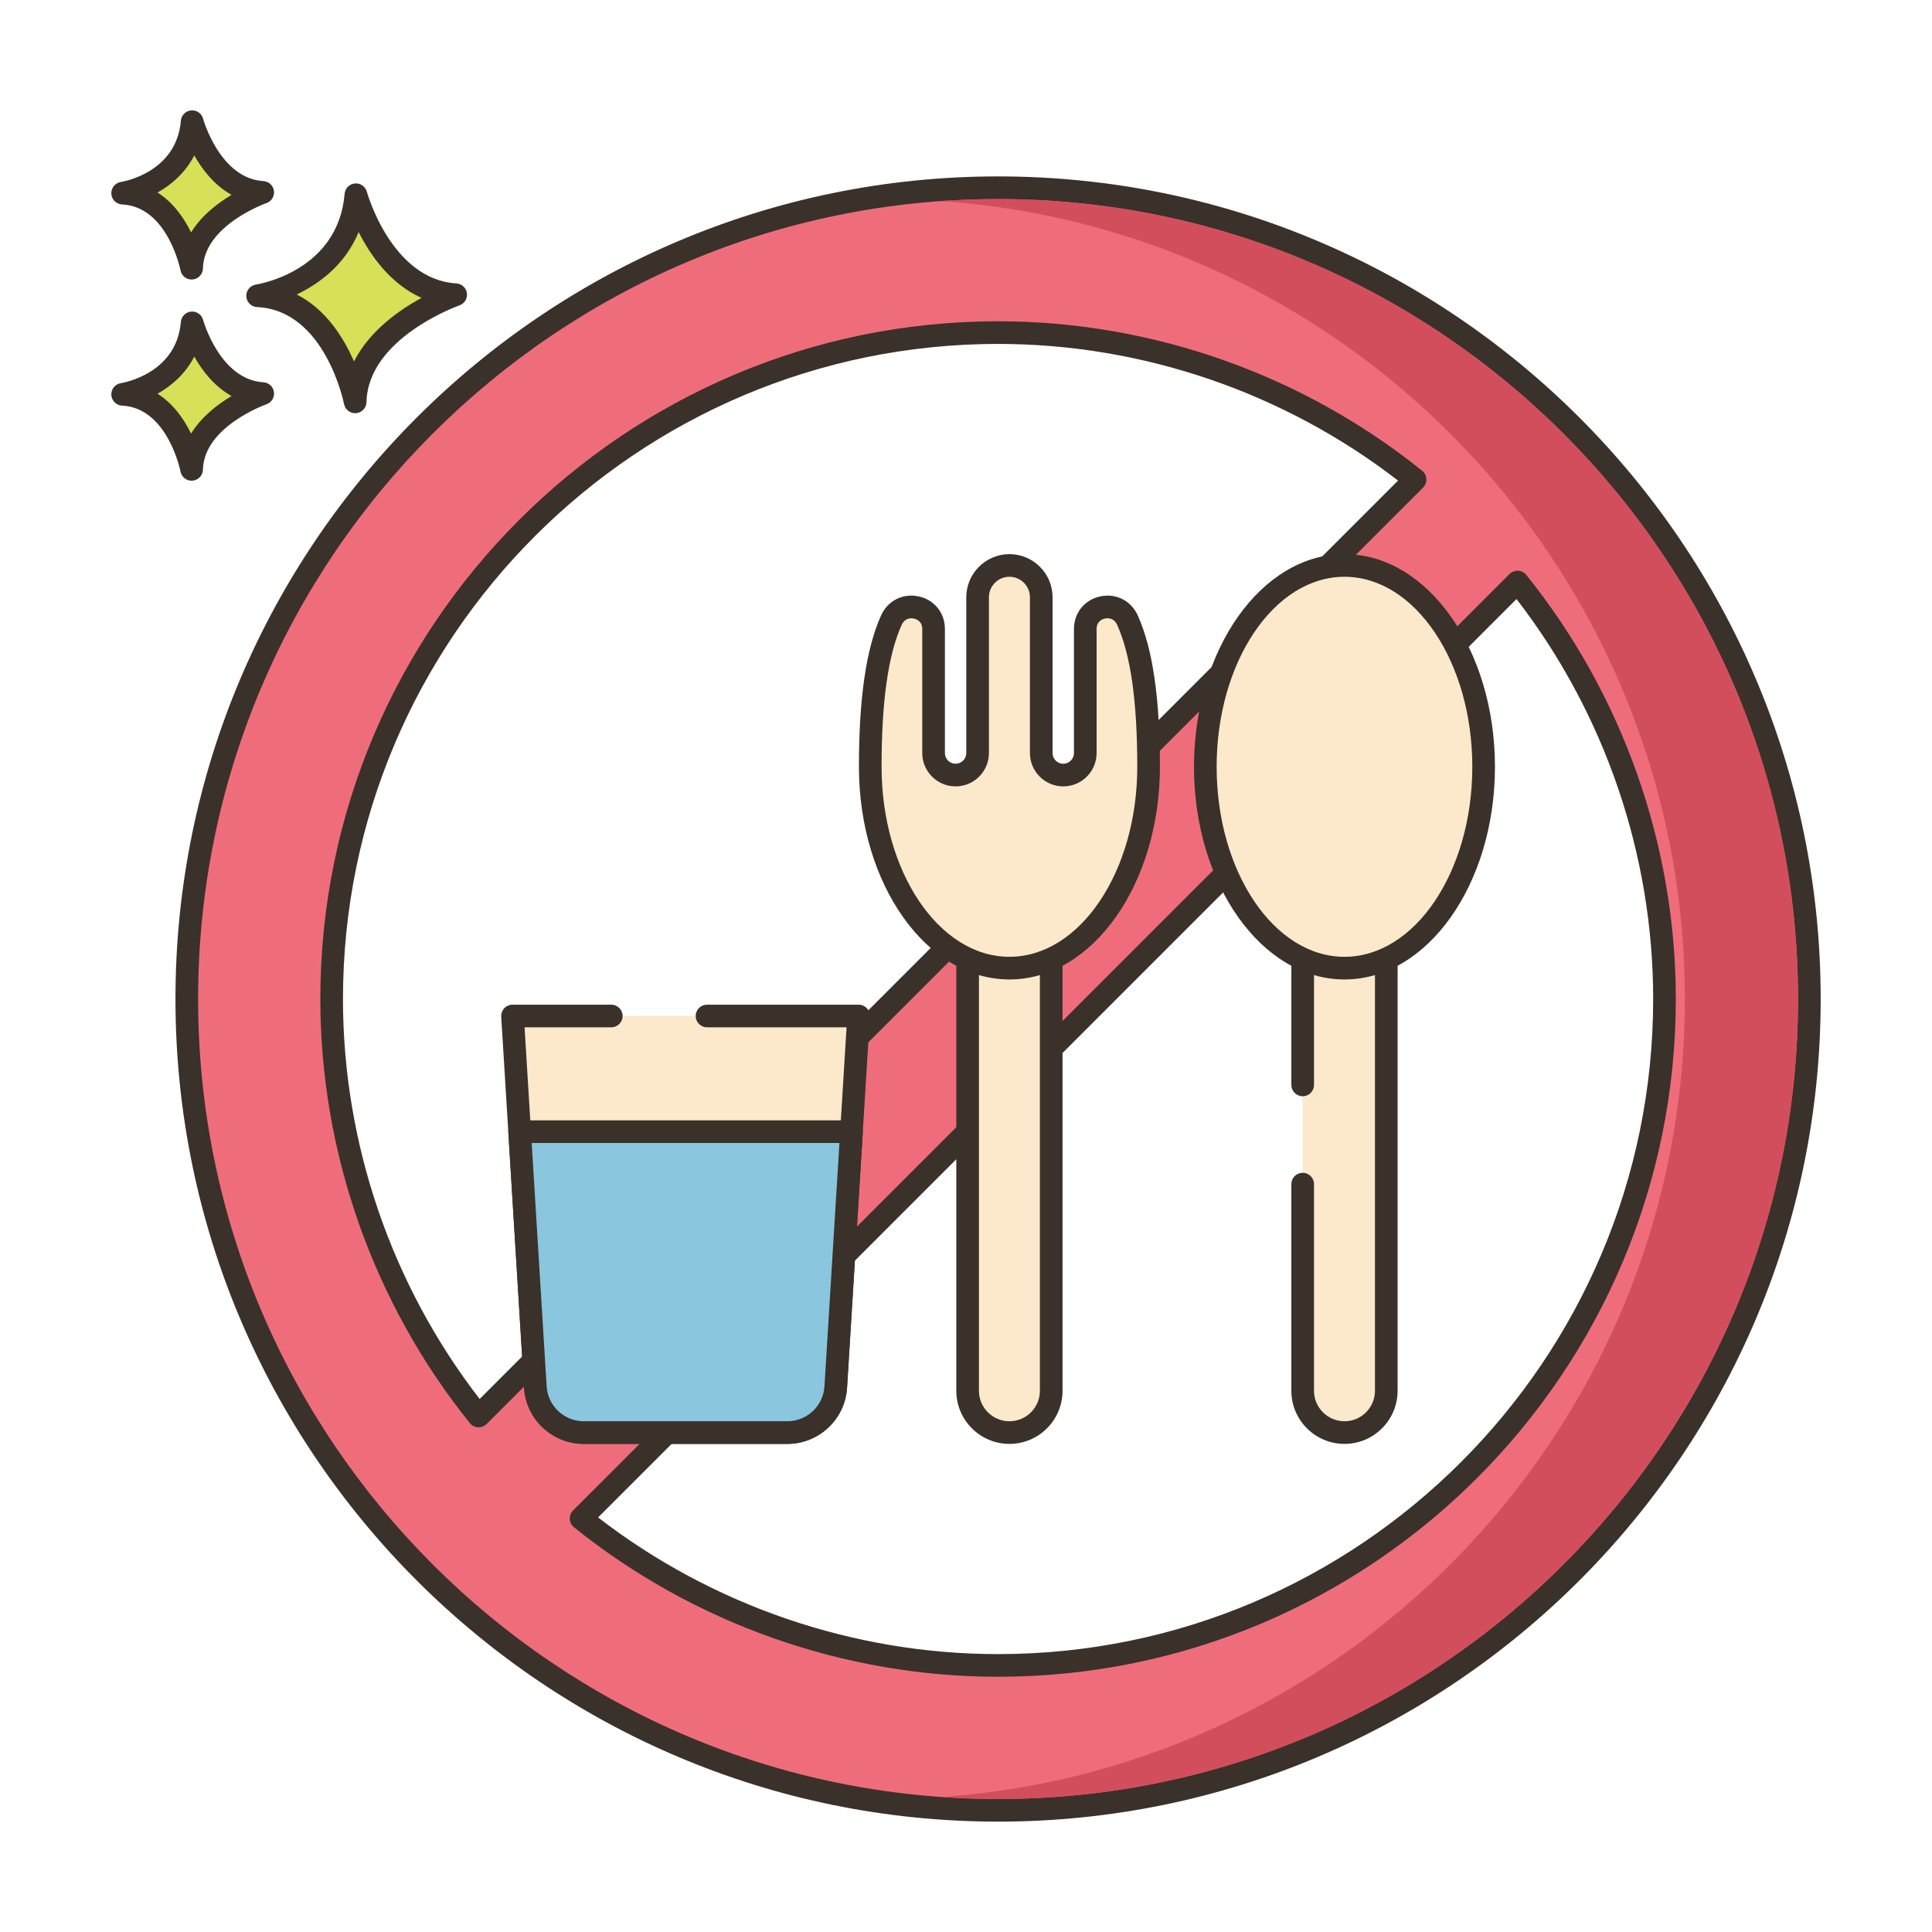 <svg xmlns="http://www.w3.org/2000/svg"  viewBox="0 0 256 256" width="64px" height="64px"><path fill="#D7E057" d="M47.161,25.802c0,0,3.408,12.659,13.222,13.246c0,0-13.1,4.525-13.321,14.202 c0,0-2.578-13.572-12.925-14.059C34.137,39.192,46.187,37.366,47.161,25.802z"/><path fill="#3A312A" d="M47.061,54.75c-0.713,0-1.335-0.506-1.472-1.217c-0.024-0.125-2.495-12.418-11.523-12.844 c-0.77-0.036-1.387-0.65-1.427-1.421c-0.04-0.77,0.511-1.444,1.273-1.561c0.441-0.068,10.894-1.816,11.754-12.032 c0.061-0.726,0.634-1.301,1.359-1.367c0.732-0.065,1.393,0.399,1.583,1.102c0.032,0.116,3.259,11.626,11.864,12.142 c0.714,0.043,1.297,0.584,1.396,1.292c0.098,0.708-0.319,1.388-0.994,1.622c-0.121,0.042-12.118,4.311-12.313,12.819 c-0.018,0.767-0.61,1.396-1.375,1.46C47.145,54.748,47.103,54.75,47.061,54.75z M39.32,39.021c3.878,1.969,6.23,5.746,7.587,8.876 c2.026-4.021,5.941-6.786,8.949-8.427c-4.134-1.842-6.783-5.651-8.333-8.723C45.729,35.107,42.25,37.615,39.32,39.021z"/><path fill="#D7E057" d="M25.462,42.783c0,0,2.411,8.954,9.352,9.369c0,0-9.266,3.201-9.422,10.045c0,0-1.824-9.6-9.142-9.944 C16.25,52.253,24.774,50.962,25.462,42.783z"/><path fill="#3A312A" d="M25.391,63.697c-0.713,0-1.337-0.508-1.472-1.22c-0.016-0.082-1.704-8.442-7.739-8.727 c-0.77-0.036-1.387-0.65-1.427-1.421c-0.04-0.77,0.511-1.444,1.273-1.561c0.296-0.047,7.364-1.242,7.942-8.113 c0.061-0.726,0.635-1.303,1.36-1.368c0.727-0.063,1.392,0.399,1.582,1.101l0,0c0.021,0.079,2.227,7.92,7.994,8.266 c0.714,0.043,1.299,0.584,1.396,1.293c0.098,0.709-0.32,1.389-0.996,1.622c-0.081,0.028-8.282,2.952-8.413,8.661 c-0.018,0.768-0.611,1.397-1.376,1.461C25.474,63.695,25.432,63.697,25.391,63.697z M20.872,52.17 c2.107,1.332,3.523,3.394,4.447,5.279c1.376-2.232,3.515-3.871,5.365-4.972c-2.287-1.27-3.884-3.351-4.941-5.225 C24.569,49.54,22.728,51.129,20.872,52.17z"/><path fill="#D7E057" d="M25.462,16.125c0,0,2.411,8.954,9.352,9.37c0,0-9.266,3.201-9.422,10.045c0,0-1.824-9.6-9.142-9.944 C16.25,25.596,24.774,24.304,25.462,16.125z"/><path fill="#3A312A" d="M25.391,37.04c-0.713,0-1.337-0.508-1.472-1.22c-0.016-0.082-1.704-8.442-7.739-8.727 c-0.77-0.036-1.387-0.65-1.427-1.421c-0.04-0.77,0.511-1.444,1.273-1.561c0.296-0.047,7.364-1.242,7.942-8.113 c0.061-0.726,0.635-1.303,1.36-1.368c0.727-0.071,1.392,0.399,1.582,1.101l0,0c0.021,0.079,2.227,7.92,7.994,8.265 c0.715,0.042,1.299,0.584,1.396,1.293c0.098,0.709-0.319,1.388-0.996,1.622c-0.081,0.028-8.282,2.953-8.413,8.662 c-0.018,0.768-0.611,1.397-1.376,1.461C25.474,37.038,25.432,37.04,25.391,37.04z M20.872,25.513 c2.107,1.332,3.523,3.394,4.447,5.279c1.376-2.232,3.515-3.872,5.365-4.973c-2.287-1.268-3.884-3.35-4.941-5.224 C24.569,22.883,22.728,24.472,20.872,25.513z"/><path fill="#EF6D7A" d="M132.25,24.875c-59.275,0-107.5,48.225-107.5,107.5s48.225,107.5,107.5,107.5s107.5-48.225,107.5-107.5 S191.525,24.875,132.25,24.875z M63.423,187.627c-12.177-15.138-19.477-34.357-19.477-55.252c0-48.691,39.613-88.304,88.304-88.304 c20.895,0,40.114,7.3,55.252,19.477L63.423,187.627z M132.25,220.679c-20.895,0-40.114-7.3-55.252-19.477L201.077,77.123 c12.177,15.138,19.477,34.357,19.477,55.252C220.554,181.066,180.94,220.679,132.25,220.679z"/><path fill="#3A312A" d="M132.25,241.375c-60.103,0-109-48.898-109-109s48.897-109,109-109s109,48.897,109,109 S192.353,241.375,132.25,241.375z M132.25,26.375c-58.449,0-106,47.552-106,106s47.551,106,106,106s106-47.552,106-106 S190.699,26.375,132.25,26.375z M132.25,222.179c-20.356,0-40.313-7.034-56.192-19.808c-0.332-0.268-0.535-0.663-0.558-1.088 c-0.023-0.426,0.136-0.841,0.438-1.142L200.016,76.063c0.301-0.301,0.715-0.45,1.142-0.438c0.425,0.023,0.821,0.226,1.088,0.558 c12.773,15.879,19.808,35.835,19.808,56.192C222.054,181.893,181.768,222.179,132.25,222.179z M79.252,201.069 c15.128,11.69,33.88,18.109,52.998,18.109c47.864,0,86.804-38.94,86.804-86.804c0-19.118-6.419-37.87-18.11-52.998L79.252,201.069z M63.423,189.127c-0.027,0-0.054-0.001-0.081-0.002c-0.425-0.023-0.821-0.226-1.088-0.558 c-12.773-15.879-19.808-35.835-19.808-56.192c0-49.518,40.286-89.804,89.804-89.804c20.356,0,40.313,7.034,56.192,19.808 c0.332,0.268,0.535,0.663,0.558,1.088c0.023,0.426-0.136,0.841-0.438,1.142L64.484,188.688 C64.202,188.97,63.82,189.127,63.423,189.127z M132.25,45.571c-47.864,0-86.804,38.94-86.804,86.804 c0,19.118,6.419,37.87,18.11,52.998L185.248,63.681C170.12,51.99,151.368,45.571,132.25,45.571z"/><path fill="#D34E5C" d="M132.25,26.38c-2.54,0-5.07,0.09-7.57,0.26c54.99,3.82,98.57,49.79,98.57,105.74 c0,55.92-43.54,101.88-98.5,105.73c2.48,0.18,4.98,0.27,7.5,0.27c58.45,0,106-47.56,106-106C238.25,73.93,190.7,26.38,132.25,26.38 z"/><path fill="#FCE8CB" d="M80.996,134.625H67.91l3.026,49.165c0.209,3.391,3.019,6.033,6.416,6.033h26.975 c3.397,0,6.207-2.643,6.416-6.033l3.026-49.165H93.682H80.996z"/><path fill="#3A312A" d="M104.327,191.324H77.352c-4.181,0-7.657-3.269-7.913-7.441l-3.025-49.166 c-0.025-0.413,0.121-0.818,0.404-1.119c0.284-0.302,0.679-0.473,1.093-0.473h13.086c0.829,0,1.5,0.672,1.5,1.5s-0.671,1.5-1.5,1.5 h-11.49l2.927,47.574c0.16,2.594,2.32,4.625,4.919,4.625h26.975c2.599,0,4.759-2.031,4.919-4.625l2.927-47.574H93.682 c-0.829,0-1.5-0.672-1.5-1.5s0.671-1.5,1.5-1.5h20.086c0.414,0,0.809,0.171,1.093,0.473c0.284,0.301,0.43,0.706,0.404,1.119 l-3.025,49.166C111.983,188.056,108.507,191.324,104.327,191.324z"/><path fill="#8AC6DD" d="M68.854,149.953l2.082,33.838c0.209,3.39,3.019,6.033,6.416,6.033h26.975c3.397,0,6.207-2.643,6.416-6.033 l2.082-33.838H68.854z"/><path fill="#3A312A" d="M104.327,191.324H77.352c-4.181,0-7.657-3.269-7.913-7.441l-2.082-33.838 c-0.025-0.413,0.121-0.818,0.404-1.119c0.284-0.302,0.679-0.473,1.093-0.473h43.971c0.414,0,0.809,0.171,1.093,0.473 c0.284,0.301,0.43,0.706,0.404,1.119l-2.082,33.838C111.983,188.056,108.507,191.324,104.327,191.324z M70.449,151.453 l1.984,32.246c0.16,2.594,2.32,4.625,4.919,4.625h26.975c2.599,0,4.759-2.031,4.919-4.625l1.984-32.246H70.449z"/><path fill="#FCE8CB" d="M128.216,117.901v66.384c0,3.059,2.48,5.539,5.539,5.539c3.059,0,5.538-2.48,5.538-5.539v-66.384H128.216z"/><path fill="#3A312A" d="M133.754,191.324c-3.881,0-7.039-3.157-7.039-7.039v-66.384c0-0.828,0.671-1.5,1.5-1.5h11.077 c0.829,0,1.5,0.672,1.5,1.5v66.384C140.792,188.167,137.635,191.324,133.754,191.324z M129.715,119.401v64.884 c0,2.227,1.812,4.039,4.039,4.039c2.227,0,4.038-1.812,4.038-4.039v-64.884H129.715z"/><path fill="#FCE8CB" d="M152.195,101.604c0,14.735-8.259,26.678-18.441,26.678c-10.182,0-18.441-11.943-18.441-26.678 c0-9.405,1.027-15.495,2.802-19.438c1.297-2.879,5.588-1.982,5.588,1.175v16.442c0,1.611,1.306,2.916,2.916,2.916l0,0 c1.611,0,2.916-1.306,2.916-2.916V79.143c0-2.329,1.888-4.217,4.217-4.217l0,0l0,0c2.329,0,4.217,1.888,4.217,4.217v20.641 c0,1.611,1.306,2.916,2.916,2.916l0,0c1.611,0,2.916-1.306,2.916-2.916V83.342c0-3.158,4.292-4.055,5.588-1.175 C151.168,86.109,152.195,92.199,152.195,101.604z"/><path fill="#3A312A" d="M133.754,129.782c-10.996,0-19.941-12.641-19.941-28.178c0-9.109,0.96-15.669,2.935-20.054 c0.882-1.96,2.885-2.973,4.977-2.523c2.081,0.446,3.479,2.181,3.479,4.314v16.442c0,0.781,0.635,1.416,1.417,1.416 c0.781,0,1.416-0.635,1.416-1.416V79.144c0-3.152,2.565-5.718,5.717-5.718c3.153,0,5.718,2.565,5.718,5.718v20.641 c0,0.781,0.635,1.416,1.416,1.416c0.781,0,1.417-0.635,1.417-1.416V83.342c0-2.134,1.398-3.868,3.479-4.314 c2.095-0.449,4.095,0.564,4.978,2.523c1.975,4.384,2.934,10.943,2.934,20.054C153.695,117.142,144.749,129.782,133.754,129.782z M120.766,81.925c-0.478,0-0.997,0.223-1.283,0.858c-1.797,3.989-2.67,10.146-2.67,18.821c0,13.883,7.6,25.178,16.941,25.178 c9.341,0,16.941-11.295,16.941-25.178c0-8.677-0.873-14.833-2.67-18.821c-0.354-0.787-1.064-0.942-1.612-0.823 c-0.26,0.056-1.108,0.32-1.108,1.382v16.442c0,2.435-1.981,4.416-4.417,4.416c-2.435,0-4.416-1.981-4.416-4.416V79.144 c0-1.499-1.219-2.718-2.718-2.718c-1.499,0-2.717,1.219-2.717,2.718v20.641c0,2.435-1.981,4.416-4.416,4.416 c-2.435,0-4.417-1.981-4.417-4.416V83.342c0-1.062-0.849-1.326-1.108-1.382C120.991,81.938,120.879,81.925,120.766,81.925z"/><path fill="#FCE8CB" d="M172.611,156.904v27.381c0,3.059,2.48,5.539,5.538,5.539c3.059,0,5.539-2.48,5.539-5.539v-66.384h-11.077 v25.858V156.904z"/><path fill="#3A312A" d="M178.15,191.324c-3.881,0-7.039-3.157-7.039-7.039v-27.381c0-0.828,0.671-1.5,1.5-1.5s1.5,0.672,1.5,1.5 v27.381c0,2.227,1.812,4.039,4.039,4.039c2.227,0,4.039-1.812,4.039-4.039v-64.884h-8.077v24.357c0,0.828-0.671,1.5-1.5,1.5 s-1.5-0.672-1.5-1.5v-25.857c0-0.828,0.671-1.5,1.5-1.5h11.077c0.829,0,1.5,0.672,1.5,1.5v66.384 C185.189,188.167,182.031,191.324,178.15,191.324z"/><ellipse cx="178.15" cy="101.604" fill="#FCE8CB" rx="18.439" ry="26.678"/><path fill="#3A312A" d="M178.15,129.782c-10.995,0-19.939-12.641-19.939-28.178c0-15.538,8.945-28.179,19.939-28.179 s19.939,12.641,19.939,28.179C198.089,117.142,189.145,129.782,178.15,129.782z M178.15,76.426 c-9.34,0-16.939,11.295-16.939,25.179c0,13.883,7.599,25.178,16.939,25.178s16.939-11.295,16.939-25.178 C195.089,87.721,187.49,76.426,178.15,76.426z"/></svg>